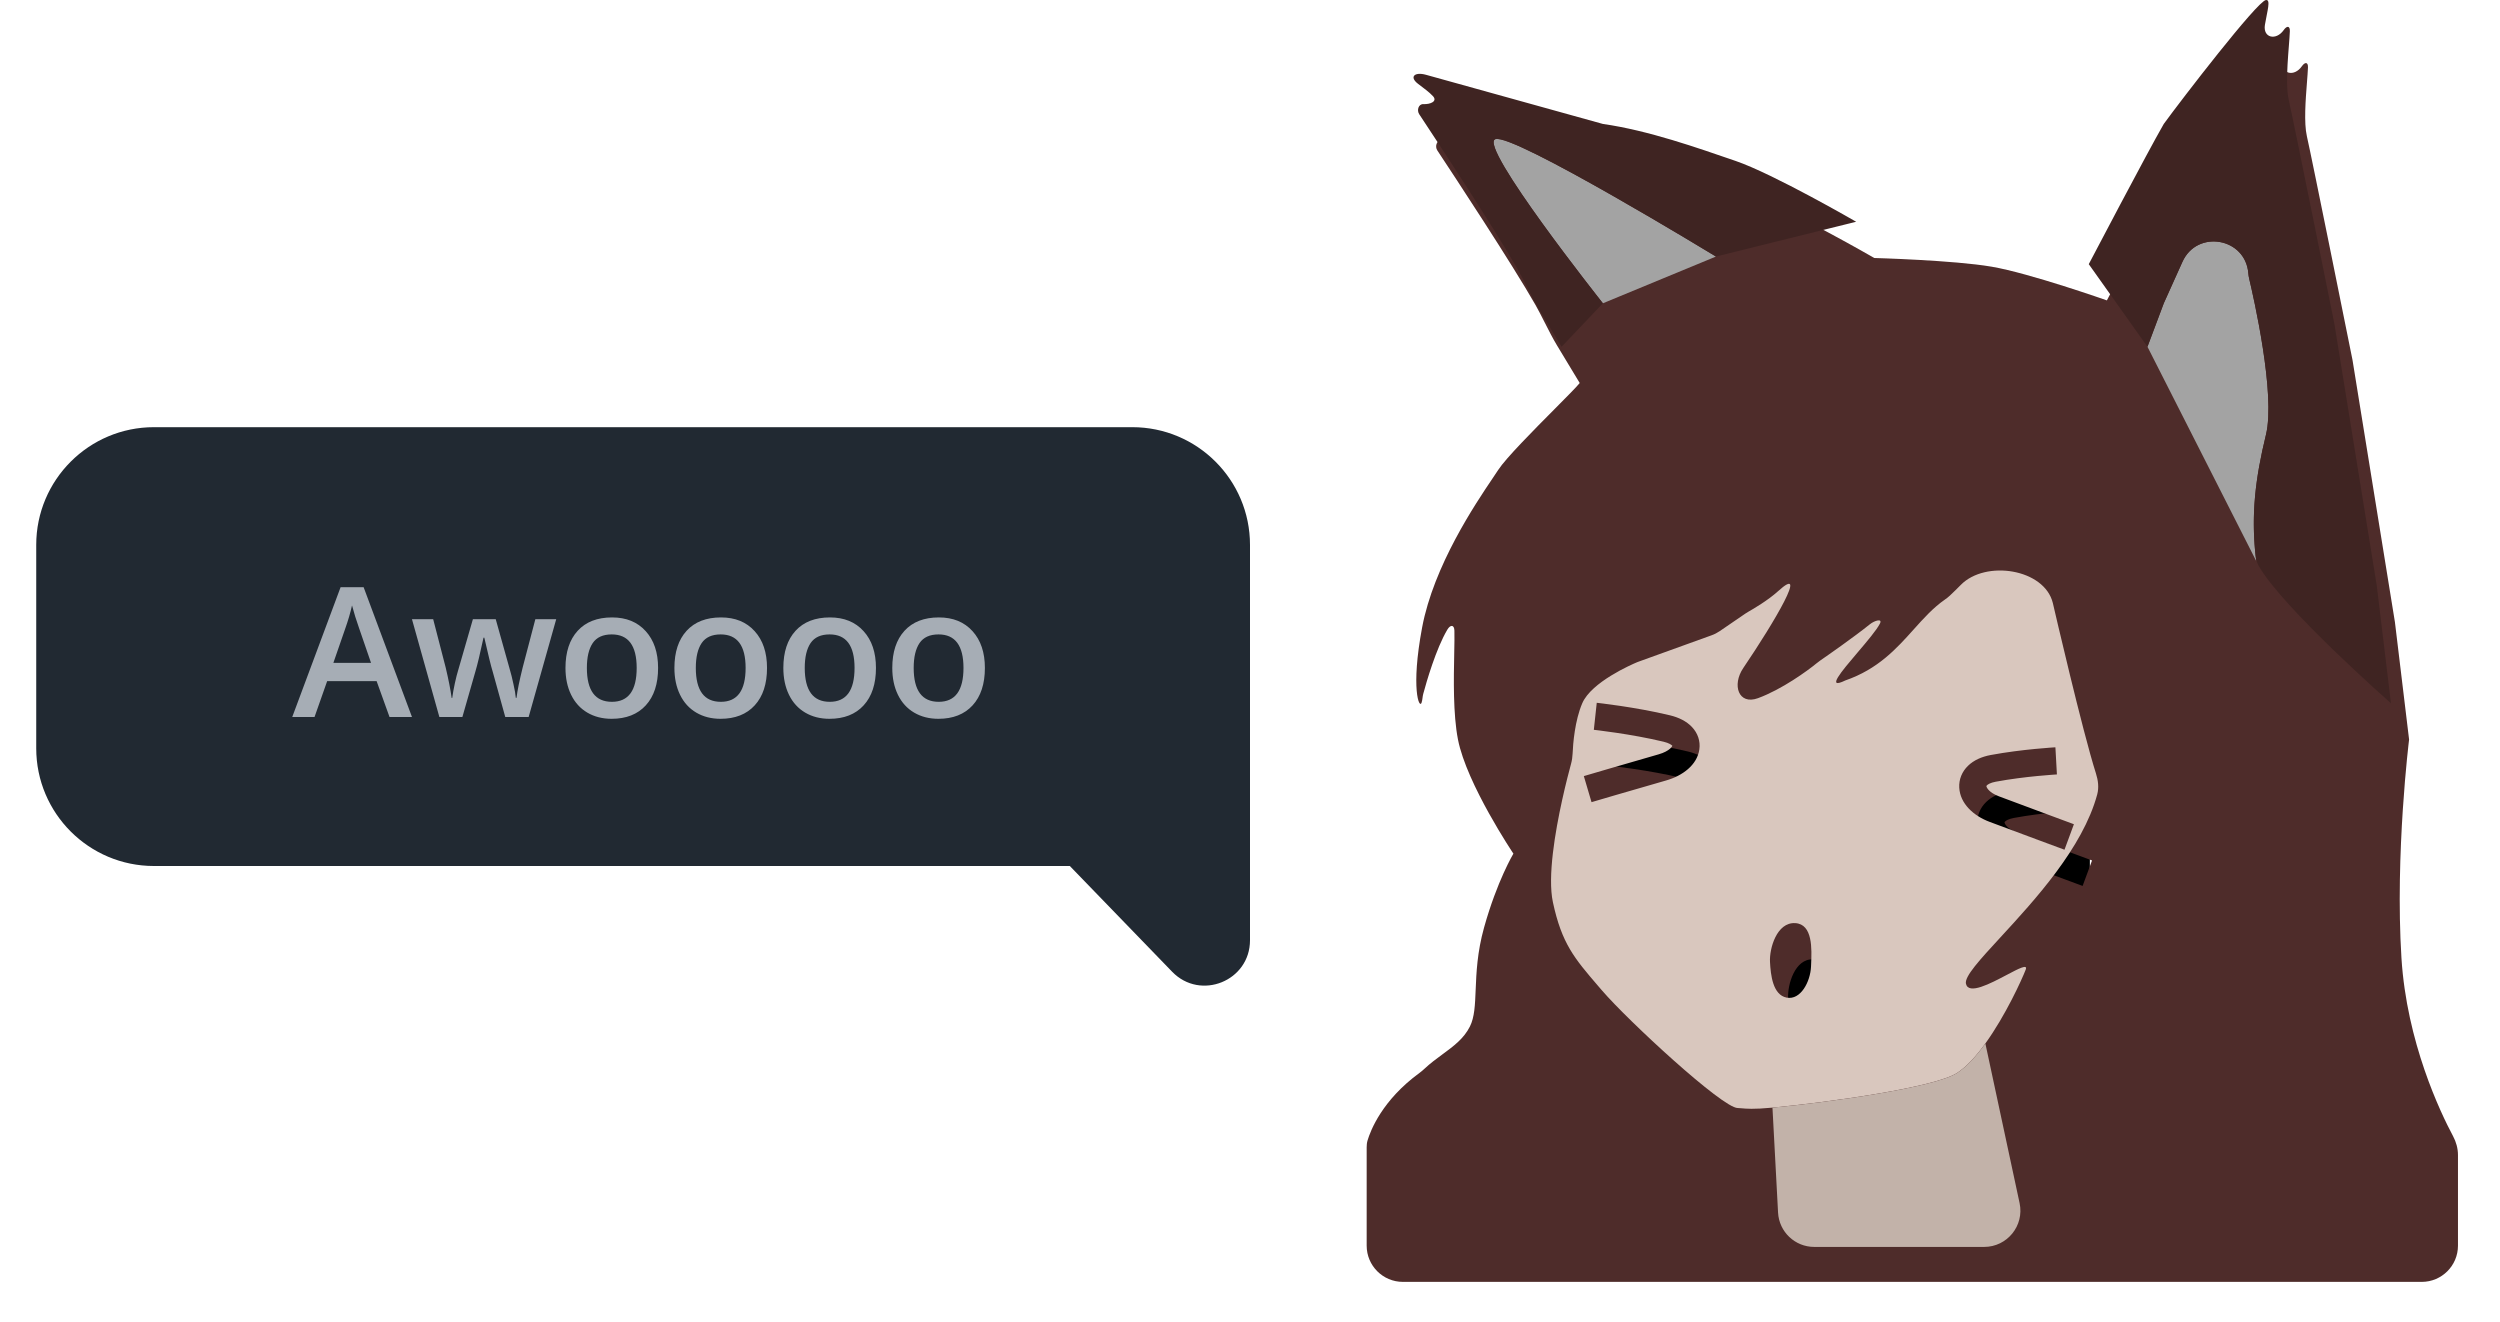 <svg width="276" height="146" viewBox="0 0 276 146" fill="none" xmlns="http://www.w3.org/2000/svg">
<rect x="174.08" y="68.4" width="56.64" height="60.72" fill="black"/>
<g filter="url(#filter0_d)">
<path fill-rule="evenodd" clip-rule="evenodd" d="M154.718 114.445C150.586 117.463 149.302 120.814 148.976 121.912C148.903 122.158 148.88 122.412 148.88 122.668V133.52C148.88 135.729 150.671 137.52 152.88 137.52H265.36C267.569 137.52 269.36 135.729 269.36 133.52V123.518C269.36 122.789 269.161 122.076 268.818 121.432C267.408 118.792 263.701 111.055 263.12 101.76C262.4 90.243 263.963 77.643 263.963 77.643L262.4 64.683L257.732 35.838C257.724 35.788 257.716 35.741 257.706 35.692C257.43 34.321 253.26 13.595 252.68 11.043C252.341 9.553 252.538 7.031 252.687 5.116C252.737 4.468 252.782 3.89 252.8 3.445C252.823 2.84 252.473 2.818 252.126 3.313C251.281 4.521 249.805 4.189 250.048 2.736C250.107 2.382 250.174 2.043 250.236 1.732C250.443 0.686 250.589 -0.051 250.16 0.003C249.2 0.123 240.8 11.043 238.88 13.683C237.08 16.803 230.6 29.163 230.6 29.163C230.6 29.163 222.08 26.163 217.88 25.443C213.68 24.723 204.92 24.483 204.92 24.483C204.92 24.483 195.8 19.203 191.6 17.763C191.352 17.678 191.1 17.591 190.845 17.503C186.764 16.101 181.703 14.36 176.96 13.683L157.42 8.255C156.178 7.91 155.539 8.484 156.565 9.265C156.646 9.326 156.727 9.388 156.809 9.45C157.319 9.834 157.847 10.233 158.2 10.616C158.727 11.188 157.914 11.532 157.137 11.496C156.605 11.471 156.389 12.167 156.682 12.611C158.497 15.355 164.938 25.139 167.505 29.644C167.849 30.247 168.2 30.938 168.553 31.636C168.989 32.495 169.43 33.364 169.872 34.096L172.4 38.283C172.094 38.677 170.989 39.788 169.646 41.141C167.305 43.498 164.239 46.587 163.4 47.883C163.256 48.106 163.06 48.396 162.824 48.746C160.898 51.6 156.283 58.442 155 65.283C153.735 72.027 154.692 74.33 154.944 73.571C155 73.402 155.023 73.226 155.046 73.049C155.066 72.901 155.085 72.753 155.124 72.609C155.475 71.308 156.53 67.631 157.786 65.513C158.125 64.942 158.546 64.953 158.566 65.617C158.584 66.23 158.566 67.105 158.546 68.133C158.49 70.922 158.411 74.831 158.96 77.643C159.92 82.563 165.08 90.243 165.08 90.243C165.08 90.243 163.28 93.243 161.84 98.403C161.081 101.122 160.989 103.407 160.913 105.278C160.845 106.957 160.791 108.301 160.28 109.323C159.609 110.664 158.476 111.496 157.254 112.394C156.592 112.88 155.903 113.386 155.247 114.003C155.08 114.16 154.903 114.31 154.718 114.445ZM176.12 79.08C175.959 80.572 175.959 80.572 175.959 80.572L175.959 80.572L175.961 80.572L175.968 80.573L176.001 80.576C176.03 80.579 176.075 80.584 176.133 80.591C176.25 80.605 176.422 80.625 176.642 80.653C177.08 80.708 177.705 80.79 178.445 80.901C179.929 81.122 181.853 81.451 183.659 81.886C184.264 82.031 184.526 82.23 184.612 82.321C184.619 82.329 184.624 82.335 184.629 82.34C184.609 82.389 184.548 82.501 184.375 82.654C184.137 82.864 183.73 83.103 183.121 83.277C181.13 83.846 179.063 84.447 177.495 84.906C176.711 85.135 176.051 85.329 175.587 85.466L175.047 85.625L174.904 85.667L174.867 85.678L174.858 85.681L174.856 85.681L174.855 85.682L174.855 85.682L175.28 87.12L175.705 88.559L175.706 88.558L175.706 88.558L175.708 88.558L175.718 88.555L175.754 88.544L175.896 88.502L176.434 88.344C176.897 88.208 177.555 88.014 178.337 87.785C179.902 87.328 181.962 86.728 183.945 86.162C185.741 85.648 187.362 84.467 187.608 82.735C187.739 81.818 187.432 80.941 186.796 80.265C186.189 79.619 185.332 79.203 184.361 78.969C182.435 78.506 180.415 78.161 178.887 77.933C178.121 77.819 177.472 77.733 177.015 77.676C176.786 77.647 176.604 77.626 176.479 77.611C176.416 77.604 176.368 77.599 176.334 77.595L176.296 77.591L176.286 77.589L176.283 77.589L176.282 77.589L176.281 77.589C176.281 77.589 176.281 77.589 176.12 79.08ZM227 84C227.083 85.498 227.083 85.498 227.083 85.498L227.083 85.498L227.082 85.498L227.076 85.498L227.048 85.5L226.936 85.507C226.836 85.513 226.688 85.523 226.5 85.537C226.123 85.565 225.584 85.608 224.941 85.671C223.65 85.796 221.96 85.998 220.327 86.302C219.735 86.412 219.461 86.597 219.36 86.696C219.312 86.742 219.3 86.77 219.299 86.774L219.299 86.774C219.298 86.775 219.297 86.777 219.297 86.781C219.296 86.784 219.296 86.787 219.297 86.793C219.3 86.856 219.469 87.461 220.7 87.922C222.67 88.66 224.735 89.428 226.308 90.011C227.094 90.303 227.757 90.549 228.224 90.721L228.767 90.922L228.91 90.975L228.947 90.989L228.957 90.992L228.959 90.993L228.959 90.993L228.96 90.993L228.44 92.4L227.92 93.807L227.92 93.807L227.92 93.807L227.917 93.806L227.908 93.803L227.871 93.789L227.727 93.736L227.183 93.535C226.716 93.362 226.052 93.116 225.264 92.824C223.69 92.24 221.622 91.471 219.648 90.732C217.869 90.065 216.396 88.715 216.301 86.956C216.252 86.044 216.604 85.19 217.269 84.544C217.912 83.92 218.789 83.537 219.778 83.353C221.529 83.027 223.313 82.815 224.65 82.685C225.321 82.619 225.884 82.574 226.281 82.545C226.479 82.53 226.637 82.52 226.745 82.513L226.824 82.508L226.87 82.505L226.904 82.503L226.913 82.503L226.916 82.503L226.917 82.503L226.917 82.503C226.917 82.503 226.917 82.503 227 84ZM199.947 106.489L199.947 106.488C200.023 104.777 200.145 102.019 198.189 101.912C196.148 101.8 195.332 104.727 195.407 106.185C195.483 107.643 195.715 109.843 197.251 110.139C198.788 110.435 199.867 108.384 199.938 106.701C199.941 106.632 199.944 106.562 199.947 106.489Z" fill="#4E2C2A"/>
</g>
<path fill-rule="evenodd" clip-rule="evenodd" d="M191.84 122.325C190.16 122.325 179.72 112.683 176.84 109.323C176.706 109.167 176.575 109.015 176.447 108.866C173.822 105.811 172.421 104.18 171.44 99.603C171.137 98.188 171.2 96.231 171.44 94.174C171.906 90.181 173.038 85.813 173.448 84.308C173.547 83.945 173.599 83.573 173.615 83.198C173.663 82.086 173.861 79.554 174.68 77.643C175.686 75.296 180.127 73.365 180.731 73.111C180.778 73.091 180.824 73.074 180.871 73.057L188.96 70.136C189.279 70.021 189.581 69.866 189.86 69.675L192.69 67.739C192.803 67.662 192.919 67.591 193.038 67.523C193.573 67.221 195.191 66.272 196.28 65.283C199.745 62.133 195.953 68.59 192.459 73.747C191.179 75.635 191.937 77.865 194.079 77.08C196.728 76.109 199.577 74.032 200.532 73.242C200.661 73.136 200.788 73.036 200.926 72.941C201.715 72.396 204.598 70.393 206.442 68.914C206.948 68.508 207.84 68.246 207.552 68.827C207.199 69.54 206.12 70.809 205.069 72.044C203.272 74.158 201.56 76.172 203.72 75.123C207.345 73.865 209.374 71.604 211.268 69.492C212.366 68.269 213.419 67.095 214.711 66.196C214.901 66.064 215.087 65.923 215.255 65.764C215.679 65.367 216.083 64.97 216.47 64.576C219.198 61.792 225.705 62.788 226.633 66.573C226.638 66.591 226.639 66.597 226.643 66.615C226.76 67.121 229.915 80.761 231.391 85.382C231.632 86.135 231.739 86.941 231.533 87.705C229.941 93.612 224.6 99.411 220.864 103.467C218.558 105.971 216.864 107.811 217.04 108.603C217.319 109.86 219.713 108.596 221.547 107.628C222.863 106.933 223.89 106.391 223.64 107.043C223.223 108.127 221.416 112.107 219.184 115.2C218.204 116.559 217.142 117.747 216.08 118.443C213.639 120.042 202.083 121.669 195.68 122.283C193.589 122.483 192.742 122.401 192.234 122.352C192.08 122.337 191.957 122.325 191.84 122.325ZM176.12 79.08C175.959 80.572 175.959 80.572 175.959 80.572L175.959 80.572L175.96 80.572L175.968 80.573L176.001 80.576C176.03 80.579 176.075 80.584 176.133 80.591C176.25 80.605 176.422 80.625 176.641 80.653C177.08 80.708 177.705 80.79 178.444 80.901C179.929 81.122 181.853 81.451 183.659 81.886C184.264 82.031 184.525 82.23 184.612 82.321C184.619 82.329 184.624 82.335 184.629 82.34C184.609 82.389 184.548 82.501 184.375 82.654C184.136 82.864 183.73 83.103 183.121 83.277C181.129 83.846 179.063 84.447 177.495 84.906C176.711 85.135 176.051 85.329 175.587 85.466L175.047 85.625L174.904 85.667L174.867 85.678L174.858 85.681L174.855 85.681L174.855 85.682L174.855 85.682L175.28 87.12L175.705 88.559L175.705 88.558L175.706 88.558L175.708 88.558L175.717 88.555L175.754 88.544L175.896 88.502L176.434 88.344C176.897 88.208 177.555 88.014 178.337 87.785C179.902 87.328 181.962 86.728 183.945 86.162C185.741 85.649 187.361 84.467 187.608 82.735C187.739 81.818 187.432 80.941 186.796 80.265C186.188 79.619 185.332 79.203 184.36 78.969C182.435 78.506 180.414 78.161 178.887 77.933C178.12 77.819 177.472 77.733 177.015 77.676C176.786 77.647 176.604 77.626 176.479 77.611C176.416 77.604 176.368 77.599 176.334 77.595L176.296 77.591L176.285 77.589L176.282 77.589L176.282 77.589L176.281 77.589C176.281 77.589 176.281 77.589 176.12 79.08ZM227 84C227.083 85.498 227.083 85.498 227.083 85.498L227.083 85.498L227.082 85.498L227.075 85.498L227.048 85.5L226.935 85.507C226.836 85.513 226.688 85.523 226.5 85.537C226.123 85.565 225.584 85.608 224.941 85.671C223.65 85.796 221.96 85.998 220.326 86.302C219.735 86.412 219.461 86.597 219.359 86.696C219.311 86.742 219.3 86.77 219.299 86.774L219.298 86.774C219.297 86.777 219.296 86.781 219.296 86.793C219.3 86.856 219.469 87.461 220.7 87.922C222.67 88.66 224.735 89.428 226.308 90.011C227.094 90.303 227.757 90.549 228.223 90.721L228.766 90.922L228.91 90.975L228.947 90.989L228.956 90.992L228.959 90.993L228.959 90.993L228.959 90.993L228.44 92.4L227.92 93.807L227.92 93.807L227.919 93.807L227.917 93.806L227.908 93.803L227.87 93.789L227.726 93.736L227.182 93.535C226.715 93.362 226.051 93.116 225.264 92.824C223.69 92.24 221.622 91.471 219.648 90.732C217.869 90.065 216.396 88.715 216.301 86.956C216.252 86.044 216.603 85.19 217.269 84.544C217.911 83.92 218.789 83.537 219.778 83.353C221.529 83.027 223.313 82.815 224.65 82.685C225.321 82.619 225.884 82.574 226.281 82.545C226.479 82.53 226.636 82.52 226.745 82.513C226.799 82.51 226.841 82.507 226.87 82.505L226.904 82.503L226.913 82.503L226.915 82.503L226.916 82.503L226.917 82.503C226.917 82.503 226.917 82.503 227 84ZM199.938 106.701C199.941 106.632 199.944 106.561 199.947 106.488C200.023 104.777 200.145 102.019 198.188 101.912C196.148 101.8 195.331 104.727 195.407 106.185C195.482 107.643 195.715 109.843 197.251 110.139C198.788 110.435 199.867 108.384 199.938 106.701Z" fill="#D9C7BE"/>
<path d="M216.08 118.443C213.639 120.042 202.083 121.669 195.68 122.283L196.298 133.873C196.411 135.996 198.166 137.66 200.292 137.66H219.051C221.598 137.66 223.496 135.312 222.963 132.822L219.185 115.2C218.204 116.559 217.142 117.747 216.08 118.443Z" fill="#C2B2A9"/>
<path d="M165.08 15.363C167 14.643 189.44 28.323 189.44 28.323L176.96 33.483C176.96 33.483 163.16 16.083 165.08 15.363Z" fill="#A3A3A3"/>
<path d="M250.16 48.003C248.96 52.923 248.48 57.003 249.08 61.923L237.08 38.283L238.88 33.483L240.94 28.908C242.559 25.313 247.903 26.241 248.215 30.172C248.231 30.379 248.264 30.582 248.313 30.785C248.775 32.727 251.25 43.534 250.16 48.003Z" fill="#A3A3A3"/>
<path d="M167.505 29.644C164.938 25.139 158.497 15.355 156.682 12.611C156.389 12.167 156.605 11.471 157.137 11.496C157.914 11.532 158.727 11.188 158.2 10.616C157.791 10.171 157.145 9.706 156.565 9.265C155.539 8.484 156.178 7.91 157.42 8.255L176.96 13.683C182 14.403 187.4 16.323 191.6 17.763C195.8 19.203 204.92 24.483 204.92 24.483C204.92 24.483 213.68 24.723 217.88 25.443C222.08 26.163 230.6 29.163 230.6 29.163C230.6 29.163 237.08 16.803 238.88 13.683C240.8 11.043 249.2 0.123 250.16 0.003C250.717 -0.067 250.305 1.195 250.048 2.736C249.805 4.189 251.281 4.521 252.126 3.313C252.473 2.818 252.823 2.84 252.8 3.445C252.732 5.206 252.227 9.049 252.68 11.043C253.26 13.595 257.43 34.321 257.706 35.692C257.716 35.741 257.724 35.788 257.732 35.838L262.4 64.683L263.963 77.643C263.963 77.643 251.977 67.102 249.349 62.451C249.154 62.106 249.054 61.722 249.012 61.328C248.52 56.67 249.009 52.723 250.16 48.003C251.25 43.533 248.775 32.727 248.313 30.784C248.265 30.582 248.232 30.379 248.215 30.171C247.903 26.241 242.559 25.313 240.94 28.908L238.88 33.483L237.08 38.283L230.6 29.163C230.6 29.163 222.08 26.163 217.88 25.443C213.68 24.723 204.92 24.483 204.92 24.483L189.44 28.323C189.44 28.323 167 14.643 165.08 15.363C163.16 16.083 176.96 33.483 176.96 33.483L172.4 38.283L169.872 34.096C169.071 32.77 168.273 30.99 167.505 29.644Z" fill="#3F2422"/>
<g filter="url(#filter1_d)">
<path d="M2 56.16C2 48.98 7.82 43.16 15 43.16H123C130.18 43.16 136 48.98 136 56.16V91.607V99.805C136 104.299 130.533 106.511 127.407 103.282L116.108 91.607H15C7.82 91.607 2 85.787 2 78.607V56.16Z" fill="#212932"/>
<path d="M41.004 75.16L39.578 71.195H34.119L32.723 75.16H30.262L35.603 60.824H38.143L43.484 75.16H41.004ZM38.963 69.184L37.625 65.297C37.527 65.037 37.391 64.626 37.215 64.066C37.046 63.507 36.928 63.096 36.863 62.836C36.688 63.637 36.43 64.512 36.092 65.463L34.803 69.184H38.963ZM53.782 75.16L52.386 70.121C52.217 69.587 51.911 68.347 51.468 66.4H51.38C51.002 68.158 50.703 69.405 50.482 70.141L49.046 75.16H46.507L43.48 64.359H45.823L47.2 69.682C47.513 70.997 47.734 72.123 47.864 73.061H47.923C47.988 72.585 48.086 72.042 48.216 71.43C48.353 70.811 48.47 70.349 48.568 70.043L50.208 64.359H52.728L54.319 70.043C54.417 70.362 54.538 70.85 54.681 71.508C54.831 72.165 54.919 72.676 54.944 73.041H55.023C55.12 72.24 55.348 71.12 55.706 69.682L57.103 64.359H59.407L56.361 75.16H53.782ZM70.653 69.74C70.653 71.505 70.2 72.882 69.295 73.871C68.39 74.861 67.131 75.356 65.516 75.356C64.507 75.356 63.615 75.128 62.84 74.672C62.066 74.216 61.47 73.562 61.053 72.709C60.636 71.856 60.428 70.867 60.428 69.74C60.428 67.989 60.877 66.622 61.776 65.639C62.674 64.656 63.941 64.164 65.575 64.164C67.137 64.164 68.374 64.669 69.285 65.678C70.197 66.68 70.653 68.034 70.653 69.74ZM62.791 69.74C62.791 72.234 63.713 73.481 65.555 73.481C67.378 73.481 68.29 72.234 68.29 69.74C68.29 67.273 67.371 66.039 65.535 66.039C64.572 66.039 63.872 66.358 63.436 66.996C63.006 67.634 62.791 68.549 62.791 69.74ZM82.679 69.74C82.679 71.505 82.227 72.882 81.322 73.871C80.417 74.861 79.157 75.356 77.543 75.356C76.534 75.356 75.641 75.128 74.867 74.672C74.092 74.216 73.496 73.562 73.08 72.709C72.663 71.856 72.455 70.867 72.455 69.74C72.455 67.989 72.904 66.622 73.802 65.639C74.701 64.656 75.967 64.164 77.601 64.164C79.164 64.164 80.401 64.669 81.312 65.678C82.224 66.68 82.679 68.034 82.679 69.74ZM74.818 69.74C74.818 72.234 75.739 73.481 77.582 73.481C79.405 73.481 80.316 72.234 80.316 69.74C80.316 67.273 79.398 66.039 77.562 66.039C76.599 66.039 75.899 66.358 75.463 66.996C75.033 67.634 74.818 68.549 74.818 69.74ZM94.706 69.74C94.706 71.505 94.253 72.882 93.348 73.871C92.444 74.861 91.184 75.356 89.569 75.356C88.56 75.356 87.668 75.128 86.893 74.672C86.119 74.216 85.523 73.562 85.106 72.709C84.69 71.856 84.481 70.867 84.481 69.74C84.481 67.989 84.93 66.622 85.829 65.639C86.727 64.656 87.994 64.164 89.628 64.164C91.19 64.164 92.427 64.669 93.339 65.678C94.25 66.68 94.706 68.034 94.706 69.74ZM86.844 69.74C86.844 72.234 87.766 73.481 89.608 73.481C91.431 73.481 92.343 72.234 92.343 69.74C92.343 67.273 91.425 66.039 89.589 66.039C88.625 66.039 87.925 66.358 87.489 66.996C87.059 67.634 86.844 68.549 86.844 69.74ZM106.732 69.74C106.732 71.505 106.28 72.882 105.375 73.871C104.47 74.861 103.21 75.356 101.596 75.356C100.587 75.356 99.695 75.128 98.92 74.672C98.145 74.216 97.549 73.562 97.133 72.709C96.716 71.856 96.508 70.867 96.508 69.74C96.508 67.989 96.957 66.622 97.856 65.639C98.754 64.656 100.02 64.164 101.654 64.164C103.217 64.164 104.454 64.669 105.365 65.678C106.277 66.68 106.732 68.034 106.732 69.74ZM98.871 69.74C98.871 72.234 99.792 73.481 101.635 73.481C103.458 73.481 104.369 72.234 104.369 69.74C104.369 67.273 103.451 66.039 101.615 66.039C100.652 66.039 99.952 66.358 99.516 66.996C99.086 67.634 98.871 68.549 98.871 69.74Z" fill="#A6ADB5"/>
</g>
<defs>
<filter id="filter0_d" x="146.88" y="0" width="128.48" height="145.52" filterUnits="userSpaceOnUse" color-interpolation-filters="sRGB">
<feFlood flood-opacity="0" result="BackgroundImageFix"/>
<feColorMatrix in="SourceAlpha" type="matrix" values="0 0 0 0 0 0 0 0 0 0 0 0 0 0 0 0 0 0 127 0"/>
<feOffset dx="2" dy="4"/>
<feGaussianBlur stdDeviation="2"/>
<feColorMatrix type="matrix" values="0 0 0 0 0 0 0 0 0 0 0 0 0 0 0 0 0 0 0.25 0"/>
<feBlend mode="normal" in2="BackgroundImageFix" result="effect1_dropShadow"/>
<feBlend mode="normal" in="SourceGraphic" in2="effect1_dropShadow" result="shape"/>
</filter>
<filter id="filter1_d" x="0" y="43.16" width="142" height="69.654" filterUnits="userSpaceOnUse" color-interpolation-filters="sRGB">
<feFlood flood-opacity="0" result="BackgroundImageFix"/>
<feColorMatrix in="SourceAlpha" type="matrix" values="0 0 0 0 0 0 0 0 0 0 0 0 0 0 0 0 0 0 127 0"/>
<feOffset dx="2" dy="4"/>
<feGaussianBlur stdDeviation="2"/>
<feColorMatrix type="matrix" values="0 0 0 0 0 0 0 0 0 0 0 0 0 0 0 0 0 0 0.25 0"/>
<feBlend mode="normal" in2="BackgroundImageFix" result="effect1_dropShadow"/>
<feBlend mode="normal" in="SourceGraphic" in2="effect1_dropShadow" result="shape"/>
</filter>
</defs>
</svg>

